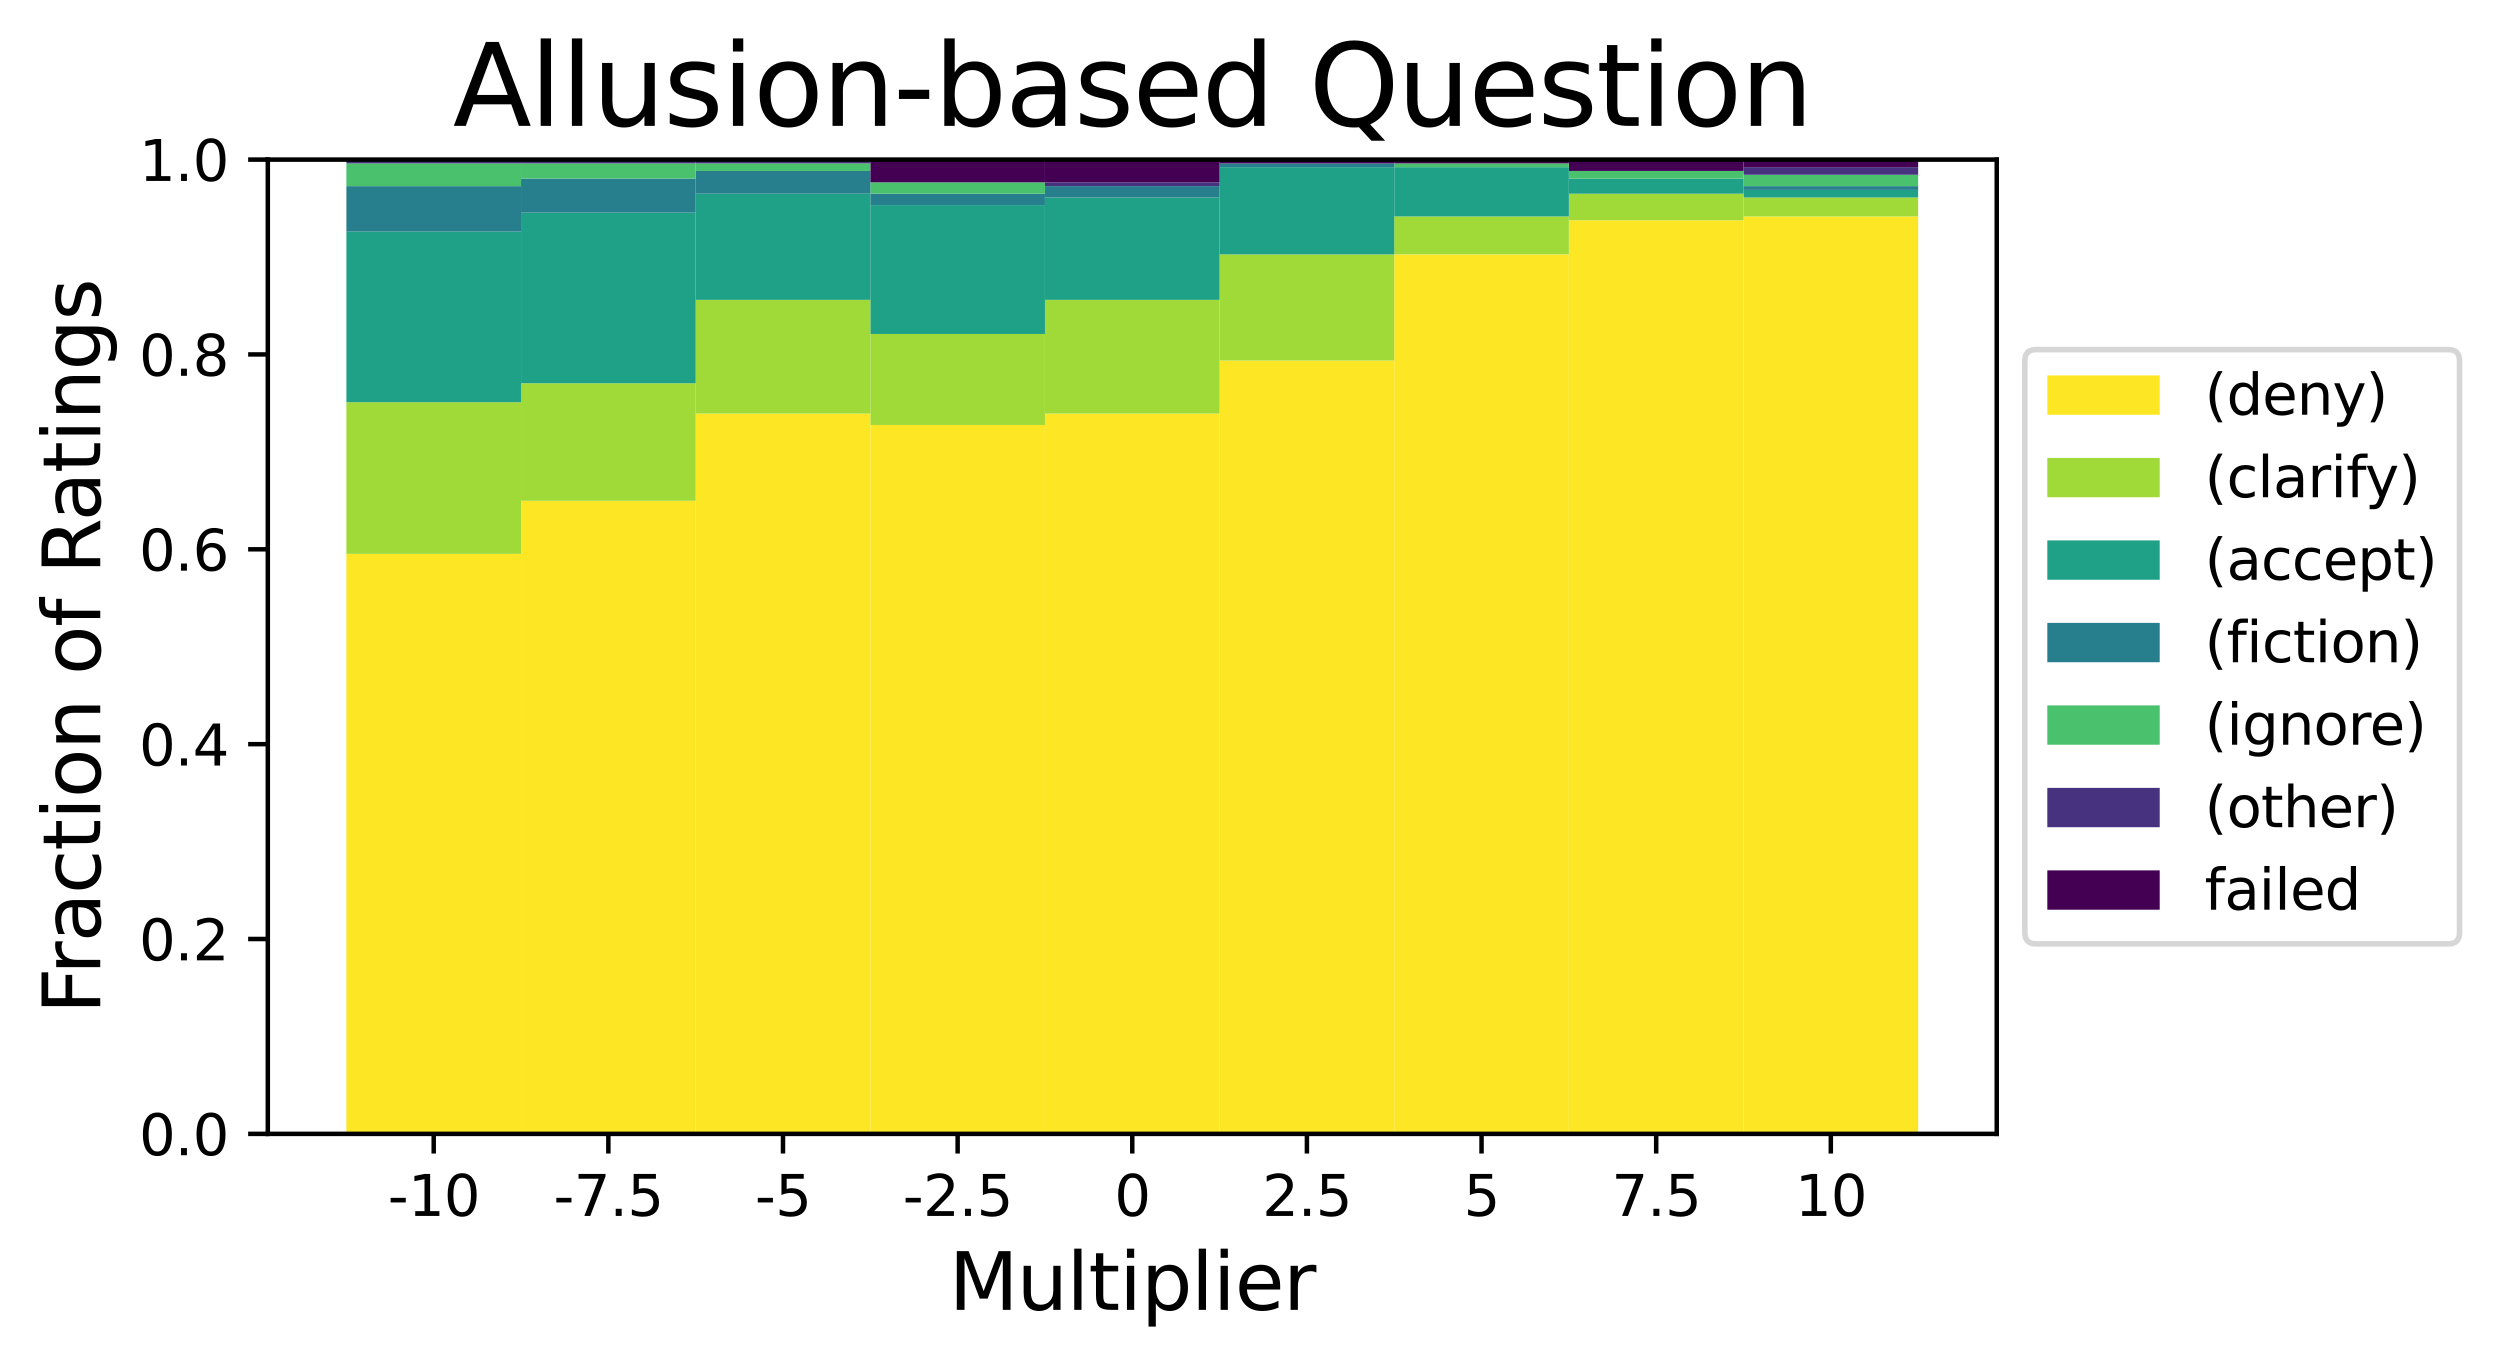 <?xml version="1.0" encoding="utf-8" standalone="no"?>
<!DOCTYPE svg PUBLIC "-//W3C//DTD SVG 1.1//EN"
  "http://www.w3.org/Graphics/SVG/1.1/DTD/svg11.dtd">
<svg xmlns:xlink="http://www.w3.org/1999/xlink" width="444.842pt" height="243.184pt" viewBox="0 0 444.842 243.184" xmlns="http://www.w3.org/2000/svg" version="1.1">
 <defs>
  <style type="text/css">*{stroke-linejoin: round; stroke-linecap: butt}</style>
 </defs>
 <g id="figure_1">
  <g id="patch_1">
   <path d="M 0 243.184 
L 444.842 243.184 
L 444.842 -0 
L 0 -0 
z
" style="fill: #ffffff"/>
  </g>
  <g id="axes_1">
   <g id="patch_2">
    <path d="M 47.653 201.757 
L 355.293 201.757 
L 355.293 28.397 
L 47.653 28.397 
z
" style="fill: #ffffff"/>
   </g>
   <g id="patch_3">
    <path d="M 310.234 201.757 
L 341.309 201.757 
L 341.309 38.515 
L 310.234 38.515 
z
" clip-path="url(#pe88221bc44)" style="fill: #fde725"/>
   </g>
   <g id="patch_4">
    <path d="M 310.234 38.515 
L 341.309 38.515 
L 341.309 35.142 
L 310.234 35.142 
z
" clip-path="url(#pe88221bc44)" style="fill: #a0da39"/>
   </g>
   <g id="patch_5">
    <path d="M 310.234 35.142 
L 341.309 35.142 
L 341.309 33.793 
L 310.234 33.793 
z
" clip-path="url(#pe88221bc44)" style="fill: #1fa187"/>
   </g>
   <g id="patch_6">
    <path d="M 310.234 33.793 
L 341.309 33.793 
L 341.309 33.119 
L 310.234 33.119 
z
" clip-path="url(#pe88221bc44)" style="fill: #277f8e"/>
   </g>
   <g id="patch_7">
    <path d="M 310.234 33.119 
L 341.309 33.119 
L 341.309 31.095 
L 310.234 31.095 
z
" clip-path="url(#pe88221bc44)" style="fill: #4ac16d"/>
   </g>
   <g id="patch_8">
    <path d="M 310.234 31.095 
L 341.309 31.095 
L 341.309 29.746 
L 310.234 29.746 
z
" clip-path="url(#pe88221bc44)" style="fill: #46327e"/>
   </g>
   <g id="patch_9">
    <path d="M 310.234 29.746 
L 341.309 29.746 
L 341.309 28.397 
L 310.234 28.397 
z
" clip-path="url(#pe88221bc44)" style="fill: #440154"/>
   </g>
   <g id="patch_10">
    <path d="M 279.159 201.757 
L 310.234 201.757 
L 310.234 39.19 
L 279.159 39.19 
z
" clip-path="url(#pe88221bc44)" style="fill: #fde725"/>
   </g>
   <g id="patch_11">
    <path d="M 279.159 39.19 
L 310.234 39.19 
L 310.234 34.468 
L 279.159 34.468 
z
" clip-path="url(#pe88221bc44)" style="fill: #a0da39"/>
   </g>
   <g id="patch_12">
    <path d="M 279.159 34.468 
L 310.234 34.468 
L 310.234 31.77 
L 279.159 31.77 
z
" clip-path="url(#pe88221bc44)" style="fill: #1fa187"/>
   </g>
   <g id="patch_13">
    <path d="M 279.159 31.77 
L 310.234 31.77 
L 310.234 31.77 
L 279.159 31.77 
z
" clip-path="url(#pe88221bc44)" style="fill: #277f8e"/>
   </g>
   <g id="patch_14">
    <path d="M 279.159 31.77 
L 310.234 31.77 
L 310.234 30.421 
L 279.159 30.421 
z
" clip-path="url(#pe88221bc44)" style="fill: #4ac16d"/>
   </g>
   <g id="patch_15">
    <path d="M 279.159 30.421 
L 310.234 30.421 
L 310.234 30.421 
L 279.159 30.421 
z
" clip-path="url(#pe88221bc44)" style="fill: #46327e"/>
   </g>
   <g id="patch_16">
    <path d="M 279.159 30.421 
L 310.234 30.421 
L 310.234 28.397 
L 279.159 28.397 
z
" clip-path="url(#pe88221bc44)" style="fill: #440154"/>
   </g>
   <g id="patch_17">
    <path d="M 248.085 201.757 
L 279.159 201.757 
L 279.159 45.261 
L 248.085 45.261 
z
" clip-path="url(#pe88221bc44)" style="fill: #fde725"/>
   </g>
   <g id="patch_18">
    <path d="M 248.085 45.261 
L 279.159 45.261 
L 279.159 38.515 
L 248.085 38.515 
z
" clip-path="url(#pe88221bc44)" style="fill: #a0da39"/>
   </g>
   <g id="patch_19">
    <path d="M 248.085 38.515 
L 279.159 38.515 
L 279.159 29.746 
L 248.085 29.746 
z
" clip-path="url(#pe88221bc44)" style="fill: #1fa187"/>
   </g>
   <g id="patch_20">
    <path d="M 248.085 29.746 
L 279.159 29.746 
L 279.159 29.746 
L 248.085 29.746 
z
" clip-path="url(#pe88221bc44)" style="fill: #277f8e"/>
   </g>
   <g id="patch_21">
    <path d="M 248.085 29.746 
L 279.159 29.746 
L 279.159 29.071 
L 248.085 29.071 
z
" clip-path="url(#pe88221bc44)" style="fill: #4ac16d"/>
   </g>
   <g id="patch_22">
    <path d="M 248.085 29.071 
L 279.159 29.071 
L 279.159 29.071 
L 248.085 29.071 
z
" clip-path="url(#pe88221bc44)" style="fill: #46327e"/>
   </g>
   <g id="patch_23">
    <path d="M 248.085 29.071 
L 279.159 29.071 
L 279.159 28.397 
L 248.085 28.397 
z
" clip-path="url(#pe88221bc44)" style="fill: #440154"/>
   </g>
   <g id="patch_24">
    <path d="M 217.01 201.757 
L 248.085 201.757 
L 248.085 64.148 
L 217.01 64.148 
z
" clip-path="url(#pe88221bc44)" style="fill: #fde725"/>
   </g>
   <g id="patch_25">
    <path d="M 217.01 64.148 
L 248.085 64.148 
L 248.085 45.261 
L 217.01 45.261 
z
" clip-path="url(#pe88221bc44)" style="fill: #a0da39"/>
   </g>
   <g id="patch_26">
    <path d="M 217.01 45.261 
L 248.085 45.261 
L 248.085 29.746 
L 217.01 29.746 
z
" clip-path="url(#pe88221bc44)" style="fill: #1fa187"/>
   </g>
   <g id="patch_27">
    <path d="M 217.01 29.746 
L 248.085 29.746 
L 248.085 29.071 
L 217.01 29.071 
z
" clip-path="url(#pe88221bc44)" style="fill: #277f8e"/>
   </g>
   <g id="patch_28">
    <path d="M 217.01 29.071 
L 248.085 29.071 
L 248.085 29.071 
L 217.01 29.071 
z
" clip-path="url(#pe88221bc44)" style="fill: #4ac16d"/>
   </g>
   <g id="patch_29">
    <path d="M 217.01 29.071 
L 248.085 29.071 
L 248.085 29.071 
L 217.01 29.071 
z
" clip-path="url(#pe88221bc44)" style="fill: #46327e"/>
   </g>
   <g id="patch_30">
    <path d="M 217.01 29.071 
L 248.085 29.071 
L 248.085 28.397 
L 217.01 28.397 
z
" clip-path="url(#pe88221bc44)" style="fill: #440154"/>
   </g>
   <g id="patch_31">
    <path d="M 185.935 201.757 
L 217.01 201.757 
L 217.01 73.592 
L 185.935 73.592 
z
" clip-path="url(#pe88221bc44)" style="fill: #fde725"/>
   </g>
   <g id="patch_32">
    <path d="M 185.935 73.592 
L 217.01 73.592 
L 217.01 53.355 
L 185.935 53.355 
z
" clip-path="url(#pe88221bc44)" style="fill: #a0da39"/>
   </g>
   <g id="patch_33">
    <path d="M 185.935 53.355 
L 217.01 53.355 
L 217.01 35.142 
L 185.935 35.142 
z
" clip-path="url(#pe88221bc44)" style="fill: #1fa187"/>
   </g>
   <g id="patch_34">
    <path d="M 185.935 35.142 
L 217.01 35.142 
L 217.01 33.119 
L 185.935 33.119 
z
" clip-path="url(#pe88221bc44)" style="fill: #277f8e"/>
   </g>
   <g id="patch_35">
    <path d="M 185.935 33.119 
L 217.01 33.119 
L 217.01 33.119 
L 185.935 33.119 
z
" clip-path="url(#pe88221bc44)" style="fill: #4ac16d"/>
   </g>
   <g id="patch_36">
    <path d="M 185.935 33.119 
L 217.01 33.119 
L 217.01 32.444 
L 185.935 32.444 
z
" clip-path="url(#pe88221bc44)" style="fill: #46327e"/>
   </g>
   <g id="patch_37">
    <path d="M 185.935 32.444 
L 217.01 32.444 
L 217.01 28.397 
L 185.935 28.397 
z
" clip-path="url(#pe88221bc44)" style="fill: #440154"/>
   </g>
   <g id="patch_38">
    <path d="M 154.86 201.757 
L 185.935 201.757 
L 185.935 75.616 
L 154.86 75.616 
z
" clip-path="url(#pe88221bc44)" style="fill: #fde725"/>
   </g>
   <g id="patch_39">
    <path d="M 154.86 75.616 
L 185.935 75.616 
L 185.935 59.426 
L 154.86 59.426 
z
" clip-path="url(#pe88221bc44)" style="fill: #a0da39"/>
   </g>
   <g id="patch_40">
    <path d="M 154.86 59.426 
L 185.935 59.426 
L 185.935 36.492 
L 154.86 36.492 
z
" clip-path="url(#pe88221bc44)" style="fill: #1fa187"/>
   </g>
   <g id="patch_41">
    <path d="M 154.86 36.492 
L 185.935 36.492 
L 185.935 34.468 
L 154.86 34.468 
z
" clip-path="url(#pe88221bc44)" style="fill: #277f8e"/>
   </g>
   <g id="patch_42">
    <path d="M 154.86 34.468 
L 185.935 34.468 
L 185.935 32.444 
L 154.86 32.444 
z
" clip-path="url(#pe88221bc44)" style="fill: #4ac16d"/>
   </g>
   <g id="patch_43">
    <path d="M 154.86 32.444 
L 185.935 32.444 
L 185.935 32.444 
L 154.86 32.444 
z
" clip-path="url(#pe88221bc44)" style="fill: #46327e"/>
   </g>
   <g id="patch_44">
    <path d="M 154.86 32.444 
L 185.935 32.444 
L 185.935 28.397 
L 154.86 28.397 
z
" clip-path="url(#pe88221bc44)" style="fill: #440154"/>
   </g>
   <g id="patch_45">
    <path d="M 123.786 201.757 
L 154.86 201.757 
L 154.86 73.592 
L 123.786 73.592 
z
" clip-path="url(#pe88221bc44)" style="fill: #fde725"/>
   </g>
   <g id="patch_46">
    <path d="M 123.786 73.592 
L 154.86 73.592 
L 154.86 53.355 
L 123.786 53.355 
z
" clip-path="url(#pe88221bc44)" style="fill: #a0da39"/>
   </g>
   <g id="patch_47">
    <path d="M 123.786 53.355 
L 154.86 53.355 
L 154.86 34.468 
L 123.786 34.468 
z
" clip-path="url(#pe88221bc44)" style="fill: #1fa187"/>
   </g>
   <g id="patch_48">
    <path d="M 123.786 34.468 
L 154.86 34.468 
L 154.86 30.421 
L 123.786 30.421 
z
" clip-path="url(#pe88221bc44)" style="fill: #277f8e"/>
   </g>
   <g id="patch_49">
    <path d="M 123.786 30.421 
L 154.86 30.421 
L 154.86 29.071 
L 123.786 29.071 
z
" clip-path="url(#pe88221bc44)" style="fill: #4ac16d"/>
   </g>
   <g id="patch_50">
    <path d="M 123.786 29.071 
L 154.86 29.071 
L 154.86 28.397 
L 123.786 28.397 
z
" clip-path="url(#pe88221bc44)" style="fill: #46327e"/>
   </g>
   <g id="patch_51">
    <path d="M 123.786 28.397 
L 154.86 28.397 
L 154.86 28.397 
L 123.786 28.397 
z
" clip-path="url(#pe88221bc44)" style="fill: #440154"/>
   </g>
   <g id="patch_52">
    <path d="M 92.711 201.757 
L 123.786 201.757 
L 123.786 89.107 
L 92.711 89.107 
z
" clip-path="url(#pe88221bc44)" style="fill: #fde725"/>
   </g>
   <g id="patch_53">
    <path d="M 92.711 89.107 
L 123.786 89.107 
L 123.786 68.195 
L 92.711 68.195 
z
" clip-path="url(#pe88221bc44)" style="fill: #a0da39"/>
   </g>
   <g id="patch_54">
    <path d="M 92.711 68.195 
L 123.786 68.195 
L 123.786 37.841 
L 92.711 37.841 
z
" clip-path="url(#pe88221bc44)" style="fill: #1fa187"/>
   </g>
   <g id="patch_55">
    <path d="M 92.711 37.841 
L 123.786 37.841 
L 123.786 31.77 
L 92.711 31.77 
z
" clip-path="url(#pe88221bc44)" style="fill: #277f8e"/>
   </g>
   <g id="patch_56">
    <path d="M 92.711 31.77 
L 123.786 31.77 
L 123.786 29.071 
L 92.711 29.071 
z
" clip-path="url(#pe88221bc44)" style="fill: #4ac16d"/>
   </g>
   <g id="patch_57">
    <path d="M 92.711 29.071 
L 123.786 29.071 
L 123.786 28.397 
L 92.711 28.397 
z
" clip-path="url(#pe88221bc44)" style="fill: #46327e"/>
   </g>
   <g id="patch_58">
    <path d="M 92.711 28.397 
L 123.786 28.397 
L 123.786 28.397 
L 92.711 28.397 
z
" clip-path="url(#pe88221bc44)" style="fill: #440154"/>
   </g>
   <g id="patch_59">
    <path d="M 61.636 201.757 
L 92.711 201.757 
L 92.711 98.55 
L 61.636 98.55 
z
" clip-path="url(#pe88221bc44)" style="fill: #fde725"/>
   </g>
   <g id="patch_60">
    <path d="M 61.636 98.55 
L 92.711 98.55 
L 92.711 71.568 
L 61.636 71.568 
z
" clip-path="url(#pe88221bc44)" style="fill: #a0da39"/>
   </g>
   <g id="patch_61">
    <path d="M 61.636 71.568 
L 92.711 71.568 
L 92.711 41.213 
L 61.636 41.213 
z
" clip-path="url(#pe88221bc44)" style="fill: #1fa187"/>
   </g>
   <g id="patch_62">
    <path d="M 61.636 41.213 
L 92.711 41.213 
L 92.711 33.119 
L 61.636 33.119 
z
" clip-path="url(#pe88221bc44)" style="fill: #277f8e"/>
   </g>
   <g id="patch_63">
    <path d="M 61.636 33.119 
L 92.711 33.119 
L 92.711 29.071 
L 61.636 29.071 
z
" clip-path="url(#pe88221bc44)" style="fill: #4ac16d"/>
   </g>
   <g id="patch_64">
    <path d="M 61.636 29.071 
L 92.711 29.071 
L 92.711 28.397 
L 61.636 28.397 
z
" clip-path="url(#pe88221bc44)" style="fill: #46327e"/>
   </g>
   <g id="patch_65">
    <path d="M 61.636 28.397 
L 92.711 28.397 
L 92.711 28.397 
L 61.636 28.397 
z
" clip-path="url(#pe88221bc44)" style="fill: #440154"/>
   </g>
   <g id="matplotlib.axis_1">
    <g id="xtick_1">
     <g id="line2d_1">
      <defs>
       <path id="m4207c40d2b" d="M 0 0 
L 0 3.5 
" style="stroke: #000000; stroke-width: 0.8"/>
      </defs>
      <g>
       <use xlink:href="#m4207c40d2b" x="77.174" y="201.757" style="stroke: #000000; stroke-width: 0.8"/>
      </g>
     </g>
     <g id="text_1">
      <!-- -10 -->
      <g transform="translate(69.007 216.355) scale(0.1 -0.1)">
       <defs>
        <path id="DejaVuSans-2d" d="M 313 2009 
L 1997 2009 
L 1997 1497 
L 313 1497 
L 313 2009 
z
" transform="scale(0.016)"/>
        <path id="DejaVuSans-31" d="M 794 531 
L 1825 531 
L 1825 4091 
L 703 3866 
L 703 4441 
L 1819 4666 
L 2450 4666 
L 2450 531 
L 3481 531 
L 3481 0 
L 794 0 
L 794 531 
z
" transform="scale(0.016)"/>
        <path id="DejaVuSans-30" d="M 2034 4250 
Q 1547 4250 1301 3770 
Q 1056 3291 1056 2328 
Q 1056 1369 1301 889 
Q 1547 409 2034 409 
Q 2525 409 2770 889 
Q 3016 1369 3016 2328 
Q 3016 3291 2770 3770 
Q 2525 4250 2034 4250 
z
M 2034 4750 
Q 2819 4750 3233 4129 
Q 3647 3509 3647 2328 
Q 3647 1150 3233 529 
Q 2819 -91 2034 -91 
Q 1250 -91 836 529 
Q 422 1150 422 2328 
Q 422 3509 836 4129 
Q 1250 4750 2034 4750 
z
" transform="scale(0.016)"/>
       </defs>
       <use xlink:href="#DejaVuSans-2d"/>
       <use xlink:href="#DejaVuSans-31" x="36.084"/>
       <use xlink:href="#DejaVuSans-30" x="99.707"/>
      </g>
     </g>
    </g>
    <g id="xtick_2">
     <g id="line2d_2">
      <g>
       <use xlink:href="#m4207c40d2b" x="108.248" y="201.757" style="stroke: #000000; stroke-width: 0.8"/>
      </g>
     </g>
     <g id="text_2">
      <!-- -7.5 -->
      <g transform="translate(98.493 216.355) scale(0.1 -0.1)">
       <defs>
        <path id="DejaVuSans-37" d="M 525 4666 
L 3525 4666 
L 3525 4397 
L 1831 0 
L 1172 0 
L 2766 4134 
L 525 4134 
L 525 4666 
z
" transform="scale(0.016)"/>
        <path id="DejaVuSans-2e" d="M 684 794 
L 1344 794 
L 1344 0 
L 684 0 
L 684 794 
z
" transform="scale(0.016)"/>
        <path id="DejaVuSans-35" d="M 691 4666 
L 3169 4666 
L 3169 4134 
L 1269 4134 
L 1269 2991 
Q 1406 3038 1543 3061 
Q 1681 3084 1819 3084 
Q 2600 3084 3056 2656 
Q 3513 2228 3513 1497 
Q 3513 744 3044 326 
Q 2575 -91 1722 -91 
Q 1428 -91 1123 -41 
Q 819 9 494 109 
L 494 744 
Q 775 591 1075 516 
Q 1375 441 1709 441 
Q 2250 441 2565 725 
Q 2881 1009 2881 1497 
Q 2881 1984 2565 2268 
Q 2250 2553 1709 2553 
Q 1456 2553 1204 2497 
Q 953 2441 691 2322 
L 691 4666 
z
" transform="scale(0.016)"/>
       </defs>
       <use xlink:href="#DejaVuSans-2d"/>
       <use xlink:href="#DejaVuSans-37" x="36.084"/>
       <use xlink:href="#DejaVuSans-2e" x="99.707"/>
       <use xlink:href="#DejaVuSans-35" x="131.494"/>
      </g>
     </g>
    </g>
    <g id="xtick_3">
     <g id="line2d_3">
      <g>
       <use xlink:href="#m4207c40d2b" x="139.323" y="201.757" style="stroke: #000000; stroke-width: 0.8"/>
      </g>
     </g>
     <g id="text_3">
      <!-- -5 -->
      <g transform="translate(134.338 216.355) scale(0.1 -0.1)">
       <use xlink:href="#DejaVuSans-2d"/>
       <use xlink:href="#DejaVuSans-35" x="36.084"/>
      </g>
     </g>
    </g>
    <g id="xtick_4">
     <g id="line2d_4">
      <g>
       <use xlink:href="#m4207c40d2b" x="170.398" y="201.757" style="stroke: #000000; stroke-width: 0.8"/>
      </g>
     </g>
     <g id="text_4">
      <!-- -2.5 -->
      <g transform="translate(160.642 216.355) scale(0.1 -0.1)">
       <defs>
        <path id="DejaVuSans-32" d="M 1228 531 
L 3431 531 
L 3431 0 
L 469 0 
L 469 531 
Q 828 903 1448 1529 
Q 2069 2156 2228 2338 
Q 2531 2678 2651 2914 
Q 2772 3150 2772 3378 
Q 2772 3750 2511 3984 
Q 2250 4219 1831 4219 
Q 1534 4219 1204 4116 
Q 875 4013 500 3803 
L 500 4441 
Q 881 4594 1212 4672 
Q 1544 4750 1819 4750 
Q 2544 4750 2975 4387 
Q 3406 4025 3406 3419 
Q 3406 3131 3298 2873 
Q 3191 2616 2906 2266 
Q 2828 2175 2409 1742 
Q 1991 1309 1228 531 
z
" transform="scale(0.016)"/>
       </defs>
       <use xlink:href="#DejaVuSans-2d"/>
       <use xlink:href="#DejaVuSans-32" x="36.084"/>
       <use xlink:href="#DejaVuSans-2e" x="99.707"/>
       <use xlink:href="#DejaVuSans-35" x="131.494"/>
      </g>
     </g>
    </g>
    <g id="xtick_5">
     <g id="line2d_5">
      <g>
       <use xlink:href="#m4207c40d2b" x="201.472" y="201.757" style="stroke: #000000; stroke-width: 0.8"/>
      </g>
     </g>
     <g id="text_5">
      <!-- 0 -->
      <g transform="translate(198.291 216.355) scale(0.1 -0.1)">
       <use xlink:href="#DejaVuSans-30"/>
      </g>
     </g>
    </g>
    <g id="xtick_6">
     <g id="line2d_6">
      <g>
       <use xlink:href="#m4207c40d2b" x="232.547" y="201.757" style="stroke: #000000; stroke-width: 0.8"/>
      </g>
     </g>
     <g id="text_6">
      <!-- 2.5 -->
      <g transform="translate(224.596 216.355) scale(0.1 -0.1)">
       <use xlink:href="#DejaVuSans-32"/>
       <use xlink:href="#DejaVuSans-2e" x="63.623"/>
       <use xlink:href="#DejaVuSans-35" x="95.41"/>
      </g>
     </g>
    </g>
    <g id="xtick_7">
     <g id="line2d_7">
      <g>
       <use xlink:href="#m4207c40d2b" x="263.622" y="201.757" style="stroke: #000000; stroke-width: 0.8"/>
      </g>
     </g>
     <g id="text_7">
      <!-- 5 -->
      <g transform="translate(260.441 216.355) scale(0.1 -0.1)">
       <use xlink:href="#DejaVuSans-35"/>
      </g>
     </g>
    </g>
    <g id="xtick_8">
     <g id="line2d_8">
      <g>
       <use xlink:href="#m4207c40d2b" x="294.697" y="201.757" style="stroke: #000000; stroke-width: 0.8"/>
      </g>
     </g>
     <g id="text_8">
      <!-- 7.5 -->
      <g transform="translate(286.745 216.355) scale(0.1 -0.1)">
       <use xlink:href="#DejaVuSans-37"/>
       <use xlink:href="#DejaVuSans-2e" x="63.623"/>
       <use xlink:href="#DejaVuSans-35" x="95.41"/>
      </g>
     </g>
    </g>
    <g id="xtick_9">
     <g id="line2d_9">
      <g>
       <use xlink:href="#m4207c40d2b" x="325.771" y="201.757" style="stroke: #000000; stroke-width: 0.8"/>
      </g>
     </g>
     <g id="text_9">
      <!-- 10 -->
      <g transform="translate(319.409 216.355) scale(0.1 -0.1)">
       <use xlink:href="#DejaVuSans-31"/>
       <use xlink:href="#DejaVuSans-30" x="63.623"/>
      </g>
     </g>
    </g>
    <g id="text_10">
     <!-- Multiplier -->
     <g transform="translate(168.845 233.073) scale(0.14 -0.14)">
      <defs>
       <path id="DejaVuSans-4d" d="M 628 4666 
L 1569 4666 
L 2759 1491 
L 3956 4666 
L 4897 4666 
L 4897 0 
L 4281 0 
L 4281 4097 
L 3078 897 
L 2444 897 
L 1241 4097 
L 1241 0 
L 628 0 
L 628 4666 
z
" transform="scale(0.016)"/>
       <path id="DejaVuSans-75" d="M 544 1381 
L 544 3500 
L 1119 3500 
L 1119 1403 
Q 1119 906 1312 657 
Q 1506 409 1894 409 
Q 2359 409 2629 706 
Q 2900 1003 2900 1516 
L 2900 3500 
L 3475 3500 
L 3475 0 
L 2900 0 
L 2900 538 
Q 2691 219 2414 64 
Q 2138 -91 1772 -91 
Q 1169 -91 856 284 
Q 544 659 544 1381 
z
M 1991 3584 
L 1991 3584 
z
" transform="scale(0.016)"/>
       <path id="DejaVuSans-6c" d="M 603 4863 
L 1178 4863 
L 1178 0 
L 603 0 
L 603 4863 
z
" transform="scale(0.016)"/>
       <path id="DejaVuSans-74" d="M 1172 4494 
L 1172 3500 
L 2356 3500 
L 2356 3053 
L 1172 3053 
L 1172 1153 
Q 1172 725 1289 603 
Q 1406 481 1766 481 
L 2356 481 
L 2356 0 
L 1766 0 
Q 1100 0 847 248 
Q 594 497 594 1153 
L 594 3053 
L 172 3053 
L 172 3500 
L 594 3500 
L 594 4494 
L 1172 4494 
z
" transform="scale(0.016)"/>
       <path id="DejaVuSans-69" d="M 603 3500 
L 1178 3500 
L 1178 0 
L 603 0 
L 603 3500 
z
M 603 4863 
L 1178 4863 
L 1178 4134 
L 603 4134 
L 603 4863 
z
" transform="scale(0.016)"/>
       <path id="DejaVuSans-70" d="M 1159 525 
L 1159 -1331 
L 581 -1331 
L 581 3500 
L 1159 3500 
L 1159 2969 
Q 1341 3281 1617 3432 
Q 1894 3584 2278 3584 
Q 2916 3584 3314 3078 
Q 3713 2572 3713 1747 
Q 3713 922 3314 415 
Q 2916 -91 2278 -91 
Q 1894 -91 1617 61 
Q 1341 213 1159 525 
z
M 3116 1747 
Q 3116 2381 2855 2742 
Q 2594 3103 2138 3103 
Q 1681 3103 1420 2742 
Q 1159 2381 1159 1747 
Q 1159 1113 1420 752 
Q 1681 391 2138 391 
Q 2594 391 2855 752 
Q 3116 1113 3116 1747 
z
" transform="scale(0.016)"/>
       <path id="DejaVuSans-65" d="M 3597 1894 
L 3597 1613 
L 953 1613 
Q 991 1019 1311 708 
Q 1631 397 2203 397 
Q 2534 397 2845 478 
Q 3156 559 3463 722 
L 3463 178 
Q 3153 47 2828 -22 
Q 2503 -91 2169 -91 
Q 1331 -91 842 396 
Q 353 884 353 1716 
Q 353 2575 817 3079 
Q 1281 3584 2069 3584 
Q 2775 3584 3186 3129 
Q 3597 2675 3597 1894 
z
M 3022 2063 
Q 3016 2534 2758 2815 
Q 2500 3097 2075 3097 
Q 1594 3097 1305 2825 
Q 1016 2553 972 2059 
L 3022 2063 
z
" transform="scale(0.016)"/>
       <path id="DejaVuSans-72" d="M 2631 2963 
Q 2534 3019 2420 3045 
Q 2306 3072 2169 3072 
Q 1681 3072 1420 2755 
Q 1159 2438 1159 1844 
L 1159 0 
L 581 0 
L 581 3500 
L 1159 3500 
L 1159 2956 
Q 1341 3275 1631 3429 
Q 1922 3584 2338 3584 
Q 2397 3584 2469 3576 
Q 2541 3569 2628 3553 
L 2631 2963 
z
" transform="scale(0.016)"/>
      </defs>
      <use xlink:href="#DejaVuSans-4d"/>
      <use xlink:href="#DejaVuSans-75" x="86.279"/>
      <use xlink:href="#DejaVuSans-6c" x="149.658"/>
      <use xlink:href="#DejaVuSans-74" x="177.441"/>
      <use xlink:href="#DejaVuSans-69" x="216.65"/>
      <use xlink:href="#DejaVuSans-70" x="244.434"/>
      <use xlink:href="#DejaVuSans-6c" x="307.91"/>
      <use xlink:href="#DejaVuSans-69" x="335.693"/>
      <use xlink:href="#DejaVuSans-65" x="363.477"/>
      <use xlink:href="#DejaVuSans-72" x="425"/>
     </g>
    </g>
   </g>
   <g id="matplotlib.axis_2">
    <g id="ytick_1">
     <g id="line2d_10">
      <defs>
       <path id="m454366fd6f" d="M 0 0 
L -3.5 0 
" style="stroke: #000000; stroke-width: 0.8"/>
      </defs>
      <g>
       <use xlink:href="#m454366fd6f" x="47.653" y="201.757" style="stroke: #000000; stroke-width: 0.8"/>
      </g>
     </g>
     <g id="text_11">
      <!-- 0.0 -->
      <g transform="translate(24.749 205.556) scale(0.1 -0.1)">
       <use xlink:href="#DejaVuSans-30"/>
       <use xlink:href="#DejaVuSans-2e" x="63.623"/>
       <use xlink:href="#DejaVuSans-30" x="95.41"/>
      </g>
     </g>
    </g>
    <g id="ytick_2">
     <g id="line2d_11">
      <g>
       <use xlink:href="#m454366fd6f" x="47.653" y="167.085" style="stroke: #000000; stroke-width: 0.8"/>
      </g>
     </g>
     <g id="text_12">
      <!-- 0.2 -->
      <g transform="translate(24.749 170.884) scale(0.1 -0.1)">
       <use xlink:href="#DejaVuSans-30"/>
       <use xlink:href="#DejaVuSans-2e" x="63.623"/>
       <use xlink:href="#DejaVuSans-32" x="95.41"/>
      </g>
     </g>
    </g>
    <g id="ytick_3">
     <g id="line2d_12">
      <g>
       <use xlink:href="#m454366fd6f" x="47.653" y="132.413" style="stroke: #000000; stroke-width: 0.8"/>
      </g>
     </g>
     <g id="text_13">
      <!-- 0.4 -->
      <g transform="translate(24.749 136.212) scale(0.1 -0.1)">
       <defs>
        <path id="DejaVuSans-34" d="M 2419 4116 
L 825 1625 
L 2419 1625 
L 2419 4116 
z
M 2253 4666 
L 3047 4666 
L 3047 1625 
L 3713 1625 
L 3713 1100 
L 3047 1100 
L 3047 0 
L 2419 0 
L 2419 1100 
L 313 1100 
L 313 1709 
L 2253 4666 
z
" transform="scale(0.016)"/>
       </defs>
       <use xlink:href="#DejaVuSans-30"/>
       <use xlink:href="#DejaVuSans-2e" x="63.623"/>
       <use xlink:href="#DejaVuSans-34" x="95.41"/>
      </g>
     </g>
    </g>
    <g id="ytick_4">
     <g id="line2d_13">
      <g>
       <use xlink:href="#m454366fd6f" x="47.653" y="97.741" style="stroke: #000000; stroke-width: 0.8"/>
      </g>
     </g>
     <g id="text_14">
      <!-- 0.6 -->
      <g transform="translate(24.749 101.54) scale(0.1 -0.1)">
       <defs>
        <path id="DejaVuSans-36" d="M 2113 2584 
Q 1688 2584 1439 2293 
Q 1191 2003 1191 1497 
Q 1191 994 1439 701 
Q 1688 409 2113 409 
Q 2538 409 2786 701 
Q 3034 994 3034 1497 
Q 3034 2003 2786 2293 
Q 2538 2584 2113 2584 
z
M 3366 4563 
L 3366 3988 
Q 3128 4100 2886 4159 
Q 2644 4219 2406 4219 
Q 1781 4219 1451 3797 
Q 1122 3375 1075 2522 
Q 1259 2794 1537 2939 
Q 1816 3084 2150 3084 
Q 2853 3084 3261 2657 
Q 3669 2231 3669 1497 
Q 3669 778 3244 343 
Q 2819 -91 2113 -91 
Q 1303 -91 875 529 
Q 447 1150 447 2328 
Q 447 3434 972 4092 
Q 1497 4750 2381 4750 
Q 2619 4750 2861 4703 
Q 3103 4656 3366 4563 
z
" transform="scale(0.016)"/>
       </defs>
       <use xlink:href="#DejaVuSans-30"/>
       <use xlink:href="#DejaVuSans-2e" x="63.623"/>
       <use xlink:href="#DejaVuSans-36" x="95.41"/>
      </g>
     </g>
    </g>
    <g id="ytick_5">
     <g id="line2d_14">
      <g>
       <use xlink:href="#m454366fd6f" x="47.653" y="63.069" style="stroke: #000000; stroke-width: 0.8"/>
      </g>
     </g>
     <g id="text_15">
      <!-- 0.8 -->
      <g transform="translate(24.749 66.868) scale(0.1 -0.1)">
       <defs>
        <path id="DejaVuSans-38" d="M 2034 2216 
Q 1584 2216 1326 1975 
Q 1069 1734 1069 1313 
Q 1069 891 1326 650 
Q 1584 409 2034 409 
Q 2484 409 2743 651 
Q 3003 894 3003 1313 
Q 3003 1734 2745 1975 
Q 2488 2216 2034 2216 
z
M 1403 2484 
Q 997 2584 770 2862 
Q 544 3141 544 3541 
Q 544 4100 942 4425 
Q 1341 4750 2034 4750 
Q 2731 4750 3128 4425 
Q 3525 4100 3525 3541 
Q 3525 3141 3298 2862 
Q 3072 2584 2669 2484 
Q 3125 2378 3379 2068 
Q 3634 1759 3634 1313 
Q 3634 634 3220 271 
Q 2806 -91 2034 -91 
Q 1263 -91 848 271 
Q 434 634 434 1313 
Q 434 1759 690 2068 
Q 947 2378 1403 2484 
z
M 1172 3481 
Q 1172 3119 1398 2916 
Q 1625 2713 2034 2713 
Q 2441 2713 2670 2916 
Q 2900 3119 2900 3481 
Q 2900 3844 2670 4047 
Q 2441 4250 2034 4250 
Q 1625 4250 1398 4047 
Q 1172 3844 1172 3481 
z
" transform="scale(0.016)"/>
       </defs>
       <use xlink:href="#DejaVuSans-30"/>
       <use xlink:href="#DejaVuSans-2e" x="63.623"/>
       <use xlink:href="#DejaVuSans-38" x="95.41"/>
      </g>
     </g>
    </g>
    <g id="ytick_6">
     <g id="line2d_15">
      <g>
       <use xlink:href="#m454366fd6f" x="47.653" y="28.397" style="stroke: #000000; stroke-width: 0.8"/>
      </g>
     </g>
     <g id="text_16">
      <!-- 1.0 -->
      <g transform="translate(24.749 32.196) scale(0.1 -0.1)">
       <use xlink:href="#DejaVuSans-31"/>
       <use xlink:href="#DejaVuSans-2e" x="63.623"/>
       <use xlink:href="#DejaVuSans-30" x="95.41"/>
      </g>
     </g>
    </g>
    <g id="text_17">
     <!-- Fraction of Ratings -->
     <g transform="translate(17.838 180.428) rotate(-90) scale(0.14 -0.14)">
      <defs>
       <path id="DejaVuSans-46" d="M 628 4666 
L 3309 4666 
L 3309 4134 
L 1259 4134 
L 1259 2759 
L 3109 2759 
L 3109 2228 
L 1259 2228 
L 1259 0 
L 628 0 
L 628 4666 
z
" transform="scale(0.016)"/>
       <path id="DejaVuSans-61" d="M 2194 1759 
Q 1497 1759 1228 1600 
Q 959 1441 959 1056 
Q 959 750 1161 570 
Q 1363 391 1709 391 
Q 2188 391 2477 730 
Q 2766 1069 2766 1631 
L 2766 1759 
L 2194 1759 
z
M 3341 1997 
L 3341 0 
L 2766 0 
L 2766 531 
Q 2569 213 2275 61 
Q 1981 -91 1556 -91 
Q 1019 -91 701 211 
Q 384 513 384 1019 
Q 384 1609 779 1909 
Q 1175 2209 1959 2209 
L 2766 2209 
L 2766 2266 
Q 2766 2663 2505 2880 
Q 2244 3097 1772 3097 
Q 1472 3097 1187 3025 
Q 903 2953 641 2809 
L 641 3341 
Q 956 3463 1253 3523 
Q 1550 3584 1831 3584 
Q 2591 3584 2966 3190 
Q 3341 2797 3341 1997 
z
" transform="scale(0.016)"/>
       <path id="DejaVuSans-63" d="M 3122 3366 
L 3122 2828 
Q 2878 2963 2633 3030 
Q 2388 3097 2138 3097 
Q 1578 3097 1268 2742 
Q 959 2388 959 1747 
Q 959 1106 1268 751 
Q 1578 397 2138 397 
Q 2388 397 2633 464 
Q 2878 531 3122 666 
L 3122 134 
Q 2881 22 2623 -34 
Q 2366 -91 2075 -91 
Q 1284 -91 818 406 
Q 353 903 353 1747 
Q 353 2603 823 3093 
Q 1294 3584 2113 3584 
Q 2378 3584 2631 3529 
Q 2884 3475 3122 3366 
z
" transform="scale(0.016)"/>
       <path id="DejaVuSans-6f" d="M 1959 3097 
Q 1497 3097 1228 2736 
Q 959 2375 959 1747 
Q 959 1119 1226 758 
Q 1494 397 1959 397 
Q 2419 397 2687 759 
Q 2956 1122 2956 1747 
Q 2956 2369 2687 2733 
Q 2419 3097 1959 3097 
z
M 1959 3584 
Q 2709 3584 3137 3096 
Q 3566 2609 3566 1747 
Q 3566 888 3137 398 
Q 2709 -91 1959 -91 
Q 1206 -91 779 398 
Q 353 888 353 1747 
Q 353 2609 779 3096 
Q 1206 3584 1959 3584 
z
" transform="scale(0.016)"/>
       <path id="DejaVuSans-6e" d="M 3513 2113 
L 3513 0 
L 2938 0 
L 2938 2094 
Q 2938 2591 2744 2837 
Q 2550 3084 2163 3084 
Q 1697 3084 1428 2787 
Q 1159 2491 1159 1978 
L 1159 0 
L 581 0 
L 581 3500 
L 1159 3500 
L 1159 2956 
Q 1366 3272 1645 3428 
Q 1925 3584 2291 3584 
Q 2894 3584 3203 3211 
Q 3513 2838 3513 2113 
z
" transform="scale(0.016)"/>
       <path id="DejaVuSans-20" transform="scale(0.016)"/>
       <path id="DejaVuSans-66" d="M 2375 4863 
L 2375 4384 
L 1825 4384 
Q 1516 4384 1395 4259 
Q 1275 4134 1275 3809 
L 1275 3500 
L 2222 3500 
L 2222 3053 
L 1275 3053 
L 1275 0 
L 697 0 
L 697 3053 
L 147 3053 
L 147 3500 
L 697 3500 
L 697 3744 
Q 697 4328 969 4595 
Q 1241 4863 1831 4863 
L 2375 4863 
z
" transform="scale(0.016)"/>
       <path id="DejaVuSans-52" d="M 2841 2188 
Q 3044 2119 3236 1894 
Q 3428 1669 3622 1275 
L 4263 0 
L 3584 0 
L 2988 1197 
Q 2756 1666 2539 1819 
Q 2322 1972 1947 1972 
L 1259 1972 
L 1259 0 
L 628 0 
L 628 4666 
L 2053 4666 
Q 2853 4666 3247 4331 
Q 3641 3997 3641 3322 
Q 3641 2881 3436 2590 
Q 3231 2300 2841 2188 
z
M 1259 4147 
L 1259 2491 
L 2053 2491 
Q 2509 2491 2742 2702 
Q 2975 2913 2975 3322 
Q 2975 3731 2742 3939 
Q 2509 4147 2053 4147 
L 1259 4147 
z
" transform="scale(0.016)"/>
       <path id="DejaVuSans-67" d="M 2906 1791 
Q 2906 2416 2648 2759 
Q 2391 3103 1925 3103 
Q 1463 3103 1205 2759 
Q 947 2416 947 1791 
Q 947 1169 1205 825 
Q 1463 481 1925 481 
Q 2391 481 2648 825 
Q 2906 1169 2906 1791 
z
M 3481 434 
Q 3481 -459 3084 -895 
Q 2688 -1331 1869 -1331 
Q 1566 -1331 1297 -1286 
Q 1028 -1241 775 -1147 
L 775 -588 
Q 1028 -725 1275 -790 
Q 1522 -856 1778 -856 
Q 2344 -856 2625 -561 
Q 2906 -266 2906 331 
L 2906 616 
Q 2728 306 2450 153 
Q 2172 0 1784 0 
Q 1141 0 747 490 
Q 353 981 353 1791 
Q 353 2603 747 3093 
Q 1141 3584 1784 3584 
Q 2172 3584 2450 3431 
Q 2728 3278 2906 2969 
L 2906 3500 
L 3481 3500 
L 3481 434 
z
" transform="scale(0.016)"/>
       <path id="DejaVuSans-73" d="M 2834 3397 
L 2834 2853 
Q 2591 2978 2328 3040 
Q 2066 3103 1784 3103 
Q 1356 3103 1142 2972 
Q 928 2841 928 2578 
Q 928 2378 1081 2264 
Q 1234 2150 1697 2047 
L 1894 2003 
Q 2506 1872 2764 1633 
Q 3022 1394 3022 966 
Q 3022 478 2636 193 
Q 2250 -91 1575 -91 
Q 1294 -91 989 -36 
Q 684 19 347 128 
L 347 722 
Q 666 556 975 473 
Q 1284 391 1588 391 
Q 1994 391 2212 530 
Q 2431 669 2431 922 
Q 2431 1156 2273 1281 
Q 2116 1406 1581 1522 
L 1381 1569 
Q 847 1681 609 1914 
Q 372 2147 372 2553 
Q 372 3047 722 3315 
Q 1072 3584 1716 3584 
Q 2034 3584 2315 3537 
Q 2597 3491 2834 3397 
z
" transform="scale(0.016)"/>
      </defs>
      <use xlink:href="#DejaVuSans-46"/>
      <use xlink:href="#DejaVuSans-72" x="50.27"/>
      <use xlink:href="#DejaVuSans-61" x="91.383"/>
      <use xlink:href="#DejaVuSans-63" x="152.662"/>
      <use xlink:href="#DejaVuSans-74" x="207.643"/>
      <use xlink:href="#DejaVuSans-69" x="246.852"/>
      <use xlink:href="#DejaVuSans-6f" x="274.635"/>
      <use xlink:href="#DejaVuSans-6e" x="335.816"/>
      <use xlink:href="#DejaVuSans-20" x="399.195"/>
      <use xlink:href="#DejaVuSans-6f" x="430.982"/>
      <use xlink:href="#DejaVuSans-66" x="492.164"/>
      <use xlink:href="#DejaVuSans-20" x="527.369"/>
      <use xlink:href="#DejaVuSans-52" x="559.156"/>
      <use xlink:href="#DejaVuSans-61" x="626.389"/>
      <use xlink:href="#DejaVuSans-74" x="687.668"/>
      <use xlink:href="#DejaVuSans-69" x="726.877"/>
      <use xlink:href="#DejaVuSans-6e" x="754.66"/>
      <use xlink:href="#DejaVuSans-67" x="818.039"/>
      <use xlink:href="#DejaVuSans-73" x="881.516"/>
     </g>
    </g>
   </g>
   <g id="patch_66">
    <path d="M 47.653 201.757 
L 47.653 28.397 
" style="fill: none; stroke: #000000; stroke-width: 0.8; stroke-linejoin: miter; stroke-linecap: square"/>
   </g>
   <g id="patch_67">
    <path d="M 355.293 201.757 
L 355.293 28.397 
" style="fill: none; stroke: #000000; stroke-width: 0.8; stroke-linejoin: miter; stroke-linecap: square"/>
   </g>
   <g id="patch_68">
    <path d="M 47.653 201.757 
L 355.293 201.757 
" style="fill: none; stroke: #000000; stroke-width: 0.8; stroke-linejoin: miter; stroke-linecap: square"/>
   </g>
   <g id="patch_69">
    <path d="M 47.653 28.397 
L 355.293 28.397 
" style="fill: none; stroke: #000000; stroke-width: 0.8; stroke-linejoin: miter; stroke-linecap: square"/>
   </g>
   <g id="text_18">
    <!-- Allusion-based Question -->
    <g transform="translate(80.594 22.397) scale(0.2 -0.2)">
     <defs>
      <path id="DejaVuSans-41" d="M 2188 4044 
L 1331 1722 
L 3047 1722 
L 2188 4044 
z
M 1831 4666 
L 2547 4666 
L 4325 0 
L 3669 0 
L 3244 1197 
L 1141 1197 
L 716 0 
L 50 0 
L 1831 4666 
z
" transform="scale(0.016)"/>
      <path id="DejaVuSans-62" d="M 3116 1747 
Q 3116 2381 2855 2742 
Q 2594 3103 2138 3103 
Q 1681 3103 1420 2742 
Q 1159 2381 1159 1747 
Q 1159 1113 1420 752 
Q 1681 391 2138 391 
Q 2594 391 2855 752 
Q 3116 1113 3116 1747 
z
M 1159 2969 
Q 1341 3281 1617 3432 
Q 1894 3584 2278 3584 
Q 2916 3584 3314 3078 
Q 3713 2572 3713 1747 
Q 3713 922 3314 415 
Q 2916 -91 2278 -91 
Q 1894 -91 1617 61 
Q 1341 213 1159 525 
L 1159 0 
L 581 0 
L 581 4863 
L 1159 4863 
L 1159 2969 
z
" transform="scale(0.016)"/>
      <path id="DejaVuSans-64" d="M 2906 2969 
L 2906 4863 
L 3481 4863 
L 3481 0 
L 2906 0 
L 2906 525 
Q 2725 213 2448 61 
Q 2172 -91 1784 -91 
Q 1150 -91 751 415 
Q 353 922 353 1747 
Q 353 2572 751 3078 
Q 1150 3584 1784 3584 
Q 2172 3584 2448 3432 
Q 2725 3281 2906 2969 
z
M 947 1747 
Q 947 1113 1208 752 
Q 1469 391 1925 391 
Q 2381 391 2643 752 
Q 2906 1113 2906 1747 
Q 2906 2381 2643 2742 
Q 2381 3103 1925 3103 
Q 1469 3103 1208 2742 
Q 947 2381 947 1747 
z
" transform="scale(0.016)"/>
      <path id="DejaVuSans-51" d="M 2522 4238 
Q 1834 4238 1429 3725 
Q 1025 3213 1025 2328 
Q 1025 1447 1429 934 
Q 1834 422 2522 422 
Q 3209 422 3611 934 
Q 4013 1447 4013 2328 
Q 4013 3213 3611 3725 
Q 3209 4238 2522 4238 
z
M 3406 84 
L 4238 -825 
L 3475 -825 
L 2784 -78 
Q 2681 -84 2626 -87 
Q 2572 -91 2522 -91 
Q 1538 -91 948 567 
Q 359 1225 359 2328 
Q 359 3434 948 4092 
Q 1538 4750 2522 4750 
Q 3503 4750 4090 4092 
Q 4678 3434 4678 2328 
Q 4678 1516 4351 937 
Q 4025 359 3406 84 
z
" transform="scale(0.016)"/>
     </defs>
     <use xlink:href="#DejaVuSans-41"/>
     <use xlink:href="#DejaVuSans-6c" x="68.408"/>
     <use xlink:href="#DejaVuSans-6c" x="96.191"/>
     <use xlink:href="#DejaVuSans-75" x="123.975"/>
     <use xlink:href="#DejaVuSans-73" x="187.354"/>
     <use xlink:href="#DejaVuSans-69" x="239.453"/>
     <use xlink:href="#DejaVuSans-6f" x="267.236"/>
     <use xlink:href="#DejaVuSans-6e" x="328.418"/>
     <use xlink:href="#DejaVuSans-2d" x="391.797"/>
     <use xlink:href="#DejaVuSans-62" x="427.881"/>
     <use xlink:href="#DejaVuSans-61" x="491.357"/>
     <use xlink:href="#DejaVuSans-73" x="552.637"/>
     <use xlink:href="#DejaVuSans-65" x="604.736"/>
     <use xlink:href="#DejaVuSans-64" x="666.26"/>
     <use xlink:href="#DejaVuSans-20" x="729.736"/>
     <use xlink:href="#DejaVuSans-51" x="761.523"/>
     <use xlink:href="#DejaVuSans-75" x="840.234"/>
     <use xlink:href="#DejaVuSans-65" x="903.613"/>
     <use xlink:href="#DejaVuSans-73" x="965.137"/>
     <use xlink:href="#DejaVuSans-74" x="1017.236"/>
     <use xlink:href="#DejaVuSans-69" x="1056.445"/>
     <use xlink:href="#DejaVuSans-6f" x="1084.229"/>
     <use xlink:href="#DejaVuSans-6e" x="1145.41"/>
    </g>
   </g>
   <g id="legend_1">
    <g id="patch_70">
     <path d="M 362.293 167.95 
L 435.642 167.95 
Q 437.642 167.95 437.642 165.95 
L 437.642 64.203 
Q 437.642 62.203 435.642 62.203 
L 362.293 62.203 
Q 360.293 62.203 360.293 64.203 
L 360.293 165.95 
Q 360.293 167.95 362.293 167.95 
z
" style="fill: #ffffff; opacity: 0.8; stroke: #cccccc; stroke-linejoin: miter"/>
    </g>
    <g id="patch_71">
     <path d="M 364.293 73.802 
L 384.293 73.802 
L 384.293 66.802 
L 364.293 66.802 
z
" style="fill: #fde725"/>
    </g>
    <g id="text_19">
     <!-- (deny) -->
     <g transform="translate(392.293 73.802) scale(0.1 -0.1)">
      <defs>
       <path id="DejaVuSans-28" d="M 1984 4856 
Q 1566 4138 1362 3434 
Q 1159 2731 1159 2009 
Q 1159 1288 1364 580 
Q 1569 -128 1984 -844 
L 1484 -844 
Q 1016 -109 783 600 
Q 550 1309 550 2009 
Q 550 2706 781 3412 
Q 1013 4119 1484 4856 
L 1984 4856 
z
" transform="scale(0.016)"/>
       <path id="DejaVuSans-79" d="M 2059 -325 
Q 1816 -950 1584 -1140 
Q 1353 -1331 966 -1331 
L 506 -1331 
L 506 -850 
L 844 -850 
Q 1081 -850 1212 -737 
Q 1344 -625 1503 -206 
L 1606 56 
L 191 3500 
L 800 3500 
L 1894 763 
L 2988 3500 
L 3597 3500 
L 2059 -325 
z
" transform="scale(0.016)"/>
       <path id="DejaVuSans-29" d="M 513 4856 
L 1013 4856 
Q 1481 4119 1714 3412 
Q 1947 2706 1947 2009 
Q 1947 1309 1714 600 
Q 1481 -109 1013 -844 
L 513 -844 
Q 928 -128 1133 580 
Q 1338 1288 1338 2009 
Q 1338 2731 1133 3434 
Q 928 4138 513 4856 
z
" transform="scale(0.016)"/>
      </defs>
      <use xlink:href="#DejaVuSans-28"/>
      <use xlink:href="#DejaVuSans-64" x="39.014"/>
      <use xlink:href="#DejaVuSans-65" x="102.49"/>
      <use xlink:href="#DejaVuSans-6e" x="164.014"/>
      <use xlink:href="#DejaVuSans-79" x="227.393"/>
      <use xlink:href="#DejaVuSans-29" x="286.572"/>
     </g>
    </g>
    <g id="patch_72">
     <path d="M 364.293 88.48 
L 384.293 88.48 
L 384.293 81.48 
L 364.293 81.48 
z
" style="fill: #a0da39"/>
    </g>
    <g id="text_20">
     <!-- (clarify) -->
     <g transform="translate(392.293 88.48) scale(0.1 -0.1)">
      <use xlink:href="#DejaVuSans-28"/>
      <use xlink:href="#DejaVuSans-63" x="39.014"/>
      <use xlink:href="#DejaVuSans-6c" x="93.994"/>
      <use xlink:href="#DejaVuSans-61" x="121.777"/>
      <use xlink:href="#DejaVuSans-72" x="183.057"/>
      <use xlink:href="#DejaVuSans-69" x="224.17"/>
      <use xlink:href="#DejaVuSans-66" x="251.953"/>
      <use xlink:href="#DejaVuSans-79" x="285.408"/>
      <use xlink:href="#DejaVuSans-29" x="344.588"/>
     </g>
    </g>
    <g id="patch_73">
     <path d="M 364.293 103.158 
L 384.293 103.158 
L 384.293 96.158 
L 364.293 96.158 
z
" style="fill: #1fa187"/>
    </g>
    <g id="text_21">
     <!-- (accept) -->
     <g transform="translate(392.293 103.158) scale(0.1 -0.1)">
      <use xlink:href="#DejaVuSans-28"/>
      <use xlink:href="#DejaVuSans-61" x="39.014"/>
      <use xlink:href="#DejaVuSans-63" x="100.293"/>
      <use xlink:href="#DejaVuSans-63" x="155.273"/>
      <use xlink:href="#DejaVuSans-65" x="210.254"/>
      <use xlink:href="#DejaVuSans-70" x="271.777"/>
      <use xlink:href="#DejaVuSans-74" x="335.254"/>
      <use xlink:href="#DejaVuSans-29" x="374.463"/>
     </g>
    </g>
    <g id="patch_74">
     <path d="M 364.293 117.836 
L 384.293 117.836 
L 384.293 110.836 
L 364.293 110.836 
z
" style="fill: #277f8e"/>
    </g>
    <g id="text_22">
     <!-- (fiction) -->
     <g transform="translate(392.293 117.836) scale(0.1 -0.1)">
      <use xlink:href="#DejaVuSans-28"/>
      <use xlink:href="#DejaVuSans-66" x="39.014"/>
      <use xlink:href="#DejaVuSans-69" x="74.219"/>
      <use xlink:href="#DejaVuSans-63" x="102.002"/>
      <use xlink:href="#DejaVuSans-74" x="156.982"/>
      <use xlink:href="#DejaVuSans-69" x="196.191"/>
      <use xlink:href="#DejaVuSans-6f" x="223.975"/>
      <use xlink:href="#DejaVuSans-6e" x="285.156"/>
      <use xlink:href="#DejaVuSans-29" x="348.535"/>
     </g>
    </g>
    <g id="patch_75">
     <path d="M 364.293 132.514 
L 384.293 132.514 
L 384.293 125.514 
L 364.293 125.514 
z
" style="fill: #4ac16d"/>
    </g>
    <g id="text_23">
     <!-- (ignore) -->
     <g transform="translate(392.293 132.514) scale(0.1 -0.1)">
      <use xlink:href="#DejaVuSans-28"/>
      <use xlink:href="#DejaVuSans-69" x="39.014"/>
      <use xlink:href="#DejaVuSans-67" x="66.797"/>
      <use xlink:href="#DejaVuSans-6e" x="130.273"/>
      <use xlink:href="#DejaVuSans-6f" x="193.652"/>
      <use xlink:href="#DejaVuSans-72" x="254.834"/>
      <use xlink:href="#DejaVuSans-65" x="293.697"/>
      <use xlink:href="#DejaVuSans-29" x="355.221"/>
     </g>
    </g>
    <g id="patch_76">
     <path d="M 364.293 147.192 
L 384.293 147.192 
L 384.293 140.192 
L 364.293 140.192 
z
" style="fill: #46327e"/>
    </g>
    <g id="text_24">
     <!-- (other) -->
     <g transform="translate(392.293 147.192) scale(0.1 -0.1)">
      <defs>
       <path id="DejaVuSans-68" d="M 3513 2113 
L 3513 0 
L 2938 0 
L 2938 2094 
Q 2938 2591 2744 2837 
Q 2550 3084 2163 3084 
Q 1697 3084 1428 2787 
Q 1159 2491 1159 1978 
L 1159 0 
L 581 0 
L 581 4863 
L 1159 4863 
L 1159 2956 
Q 1366 3272 1645 3428 
Q 1925 3584 2291 3584 
Q 2894 3584 3203 3211 
Q 3513 2838 3513 2113 
z
" transform="scale(0.016)"/>
      </defs>
      <use xlink:href="#DejaVuSans-28"/>
      <use xlink:href="#DejaVuSans-6f" x="39.014"/>
      <use xlink:href="#DejaVuSans-74" x="100.195"/>
      <use xlink:href="#DejaVuSans-68" x="139.404"/>
      <use xlink:href="#DejaVuSans-65" x="202.783"/>
      <use xlink:href="#DejaVuSans-72" x="264.307"/>
      <use xlink:href="#DejaVuSans-29" x="305.42"/>
     </g>
    </g>
    <g id="patch_77">
     <path d="M 364.293 161.871 
L 384.293 161.871 
L 384.293 154.871 
L 364.293 154.871 
z
" style="fill: #440154"/>
    </g>
    <g id="text_25">
     <!-- failed -->
     <g transform="translate(392.293 161.871) scale(0.1 -0.1)">
      <use xlink:href="#DejaVuSans-66"/>
      <use xlink:href="#DejaVuSans-61" x="35.205"/>
      <use xlink:href="#DejaVuSans-69" x="96.484"/>
      <use xlink:href="#DejaVuSans-6c" x="124.268"/>
      <use xlink:href="#DejaVuSans-65" x="152.051"/>
      <use xlink:href="#DejaVuSans-64" x="213.574"/>
     </g>
    </g>
   </g>
  </g>
 </g>
 <defs>
  <clipPath id="pe88221bc44">
   <rect x="47.653" y="28.397" width="307.64" height="173.36"/>
  </clipPath>
 </defs>
</svg>

